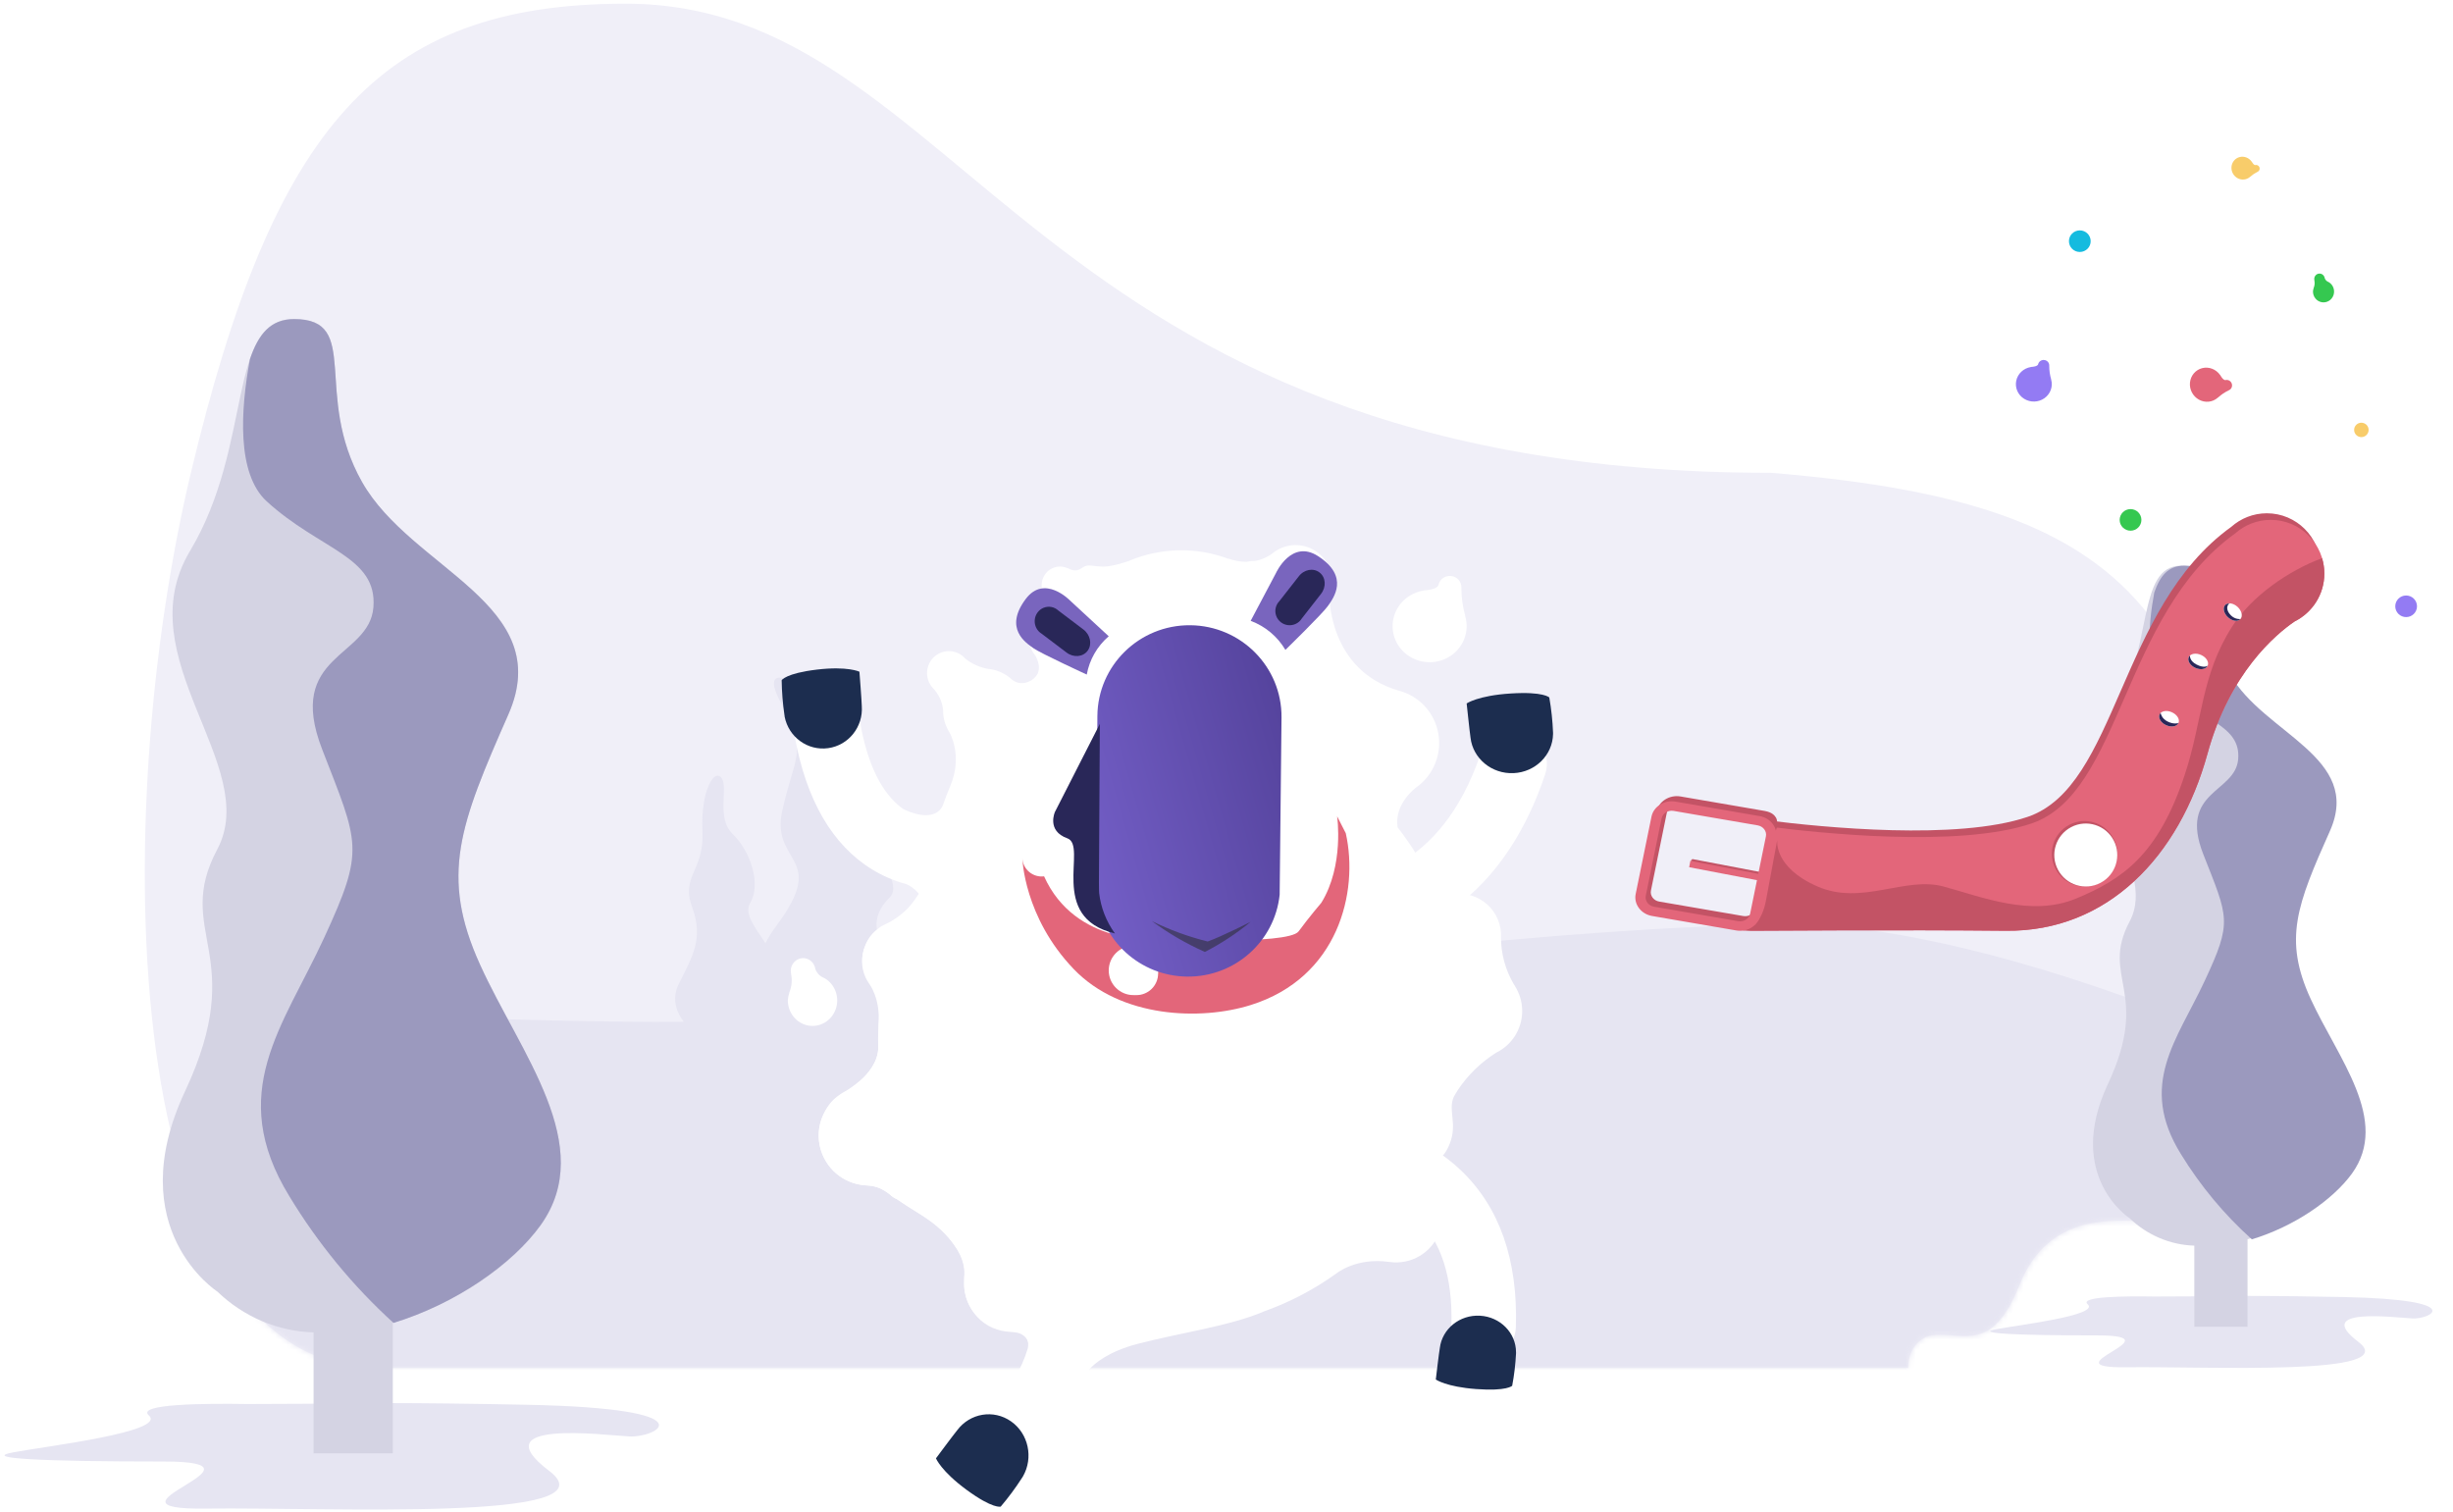 <?xml version="1.0" encoding="UTF-8"?>
<svg width="477px" height="294px" viewBox="0 0 477 294" version="1.1" xmlns="http://www.w3.org/2000/svg" xmlns:xlink="http://www.w3.org/1999/xlink">
    <!-- Generator: sketchtool 52.4 (67378) - http://www.bohemiancoding.com/sketch -->
    <title>FED4612B-A147-4A2D-8C38-4A6CA2FF5DDA</title>
    <desc>Created with sketchtool.</desc>
    <defs>
        <path d="M343.065,266 L267.332,266 C158.418,266 97.297,266 45.581,266 C-5.191,266 -6.902,159.003 9.118,91.945 C25.137,24.888 45.444,0.719 93.632,0.719 C159.773,0.719 171.875,91.945 316.361,91.945 C393.754,98.272 408.625,122.908 408.139,218.602 C402.898,218.366 397.94,218.146 397.922,225.658 C397.897,236.267 396.167,237.767 388.395,237.452 C380.623,237.137 369.826,236.966 364.645,250.004 C359.464,263.043 353.848,259.157 348.236,259.591 C344.972,259.844 343.022,262.709 343.065,266 Z" id="path-1"></path>
        <filter x="0.0%" y="-0.0%" width="100.0%" height="100.0%" filterUnits="objectBoundingBox" id="filter-3">
            <feGaussianBlur stdDeviation="0" in="SourceGraphic"></feGaussianBlur>
        </filter>
        <filter x="-7.0%" y="-42.9%" width="114.0%" height="185.7%" filterUnits="objectBoundingBox" id="filter-4">
            <feGaussianBlur stdDeviation="2" in="SourceGraphic"></feGaussianBlur>
        </filter>
        <filter x="-11.5%" y="-4.1%" width="123.1%" height="108.1%" filterUnits="objectBoundingBox" id="filter-5">
            <feGaussianBlur stdDeviation="2" in="SourceGraphic"></feGaussianBlur>
        </filter>
        <filter x="-14.3%" y="-4.6%" width="128.6%" height="109.2%" filterUnits="objectBoundingBox" id="filter-6">
            <feGaussianBlur stdDeviation="2" in="SourceGraphic"></feGaussianBlur>
        </filter>
        <linearGradient x1="-122.859%" y1="117.258%" x2="150.952%" y2="-30.907%" id="linearGradient-7">
            <stop stop-color="#937BF3" offset="0%"></stop>
            <stop stop-color="#4E3D93" offset="86.565%"></stop>
            <stop stop-color="#322662" offset="100%"></stop>
        </linearGradient>
        <filter x="-73.1%" y="-53.6%" width="246.2%" height="207.1%" filterUnits="objectBoundingBox" id="filter-8">
            <feGaussianBlur stdDeviation="1" in="SourceGraphic"></feGaussianBlur>
        </filter>
        <filter x="-71.0%" y="-71.4%" width="241.9%" height="242.9%" filterUnits="objectBoundingBox" id="filter-9">
            <feGaussianBlur stdDeviation="1" in="SourceGraphic"></feGaussianBlur>
        </filter>
        <filter x="-106.5%" y="-107.1%" width="312.9%" height="314.3%" filterUnits="objectBoundingBox" id="filter-10">
            <feGaussianBlur stdDeviation="1" in="SourceGraphic"></feGaussianBlur>
        </filter>
        <filter x="-212.9%" y="-214.3%" width="525.8%" height="528.6%" filterUnits="objectBoundingBox" id="filter-11">
            <feGaussianBlur stdDeviation="3" in="SourceGraphic"></feGaussianBlur>
        </filter>
        <path d="M3.172,0.638 C0.617,1.975 -0.371,5.13 0.966,7.686 C2.303,10.241 5.458,11.229 8.014,9.892 C10.57,8.556 11.557,5.4 10.22,2.844 C9.288,1.062 7.471,0.042 5.589,0.042 C4.773,0.042 3.946,0.234 3.172,0.638" id="path-12"></path>
        <path d="M15,37 C39,38.333 51,39 51,39 C51,39 55,31 63,15 L46,0 L0,0 L15,37 Z" id="path-14"></path>
    </defs>
    <g id="Marketing" stroke="none" stroke-width="1" fill="none" fill-rule="evenodd">
        <g id="1a-Home" transform="translate(-666, -1055)">
            <g id="Section-1" transform="translate(0, 708)">
                <g id="1" transform="translate(323, 346)">
                    <g id="illu1-Home" transform="translate(343, 0)">
                        <g id="Background" transform="translate(28, 1)">
                            <mask id="mask-2" fill="white">
                                <use xlink:href="#path-1"></use>
                            </mask>
                            <use id="Mask" fill="#F0EFF8" fill-rule="nonzero" xlink:href="#path-1"></use>
                            <path d="M428.732,196.429 C428.732,193.847 423.572,195.15 423.572,192.406 C423.572,189.662 425.515,184.473 422.017,179.837 C418.519,175.201 420.023,171.592 421.633,167.906 C423.244,164.221 419.379,160.961 417.121,158.703 C414.863,156.445 414.215,149.994 414.369,144.02 C414.522,138.046 411.25,139.035 411.25,139.035 C407.965,144.199 411.637,147.412 410.214,155.652 C408.791,163.893 413.572,165.452 409.703,170.953 C405.834,176.454 411.957,174.502 409.703,179.845 C407.449,185.189 398.736,178.695 403.252,190.953 C406.235,199.049 401.727,200.251 398.719,198.917 C348.93,179.13 323.587,179.914 323.587,179.914 C279.231,178.784 178.756,192.526 145.508,196.284 C147.093,192.982 147.111,189.432 145.696,187.404 C141.861,181.92 141.141,178.375 145.014,174.502 C148.887,170.629 135.014,158.69 136.625,155.652 C138.235,152.614 137.272,150.965 133.906,147.088 C130.54,143.21 132.756,141.924 130.276,137.088 C127.796,132.251 118.887,128.055 124.102,137.088 C129.317,146.121 126.305,147.407 124.102,157.731 C121.899,168.056 133.071,166.441 123.101,179.845 C122.255,180.97 121.5,182.16 120.842,183.403 C118.759,180.242 116.658,177.664 117.86,175.623 C120.088,171.907 117.889,165.473 114.528,162.248 C111.166,159.023 113.697,153.215 112.303,151.281 C110.91,149.346 108.213,153.837 108.597,161.6 C108.98,169.364 104.336,170.31 106.598,176.437 C108.861,182.564 106.598,186.113 104.016,191.277 C102.465,194.375 103.709,197.051 104.953,198.691 C76.734,198.964 17.385,196.339 17.385,196.339 L3.367,272.984 L398.412,272.984 C398.412,272.984 411.037,262.246 416.422,247.419 C416.874,246.174 417.275,244.9 417.611,243.584 C420.504,234.154 427.543,210.302 425.498,207.72 C422.967,204.486 428.732,199.007 428.732,196.429 Z" id="Shape" fill="#E6E5F2" fill-rule="nonzero" filter="url(#filter-3)" mask="url(#mask-2)"></path>
                        </g>
                        <g id="Arbre-Copy-3" transform="translate(387, 111)" fill-rule="nonzero">
                            <path d="M68.627,142.22 C53.496,141.914 44.616,141.986 40.032,142.087 L31.915,142.122 C26.364,142.029 17.256,142.101 18.958,143.62 C21.385,145.781 5.468,147.669 1.151,148.479 C-3.165,149.289 4.926,149.683 20.844,149.683 C36.761,149.683 10.593,156.078 26.51,155.876 C42.428,155.675 80.468,157.66 71.564,150.911 C62.661,144.162 78.579,146.185 82.086,146.387 C85.593,146.588 93.18,142.718 68.627,142.22 Z" id="Shape" fill="#E6E5F2" filter="url(#filter-4)"></path>
                            <path d="M61.45,84.238 C56.166,72.598 58.808,65.956 65.147,51.582 C71.486,37.209 52.486,32.682 46.02,21.242 C39.555,9.803 46.02,0 37.158,0 C28.295,0 31.908,16.341 23.551,30.279 C15.195,44.217 32.929,58.286 27.122,69.186 C21.315,80.085 31.342,82.802 22.901,100.779 C14.461,118.757 27.122,126.897 27.122,126.897 C30.545,130.193 35.017,132.087 39.698,132.225 L39.698,148 L50.047,148 L50.047,130.98 C58.158,128.595 65.679,123.423 69.376,118.252 C76.77,107.857 66.734,95.878 61.45,84.238 Z" id="Shape" fill="#D4D3E3" filter="url(#filter-5)"></path>
                            <path d="M70.345,118.217 C77.825,107.863 67.672,95.881 62.327,84.257 C56.981,72.632 59.654,65.97 66.067,51.594 C72.48,37.217 53.258,32.689 46.717,21.247 C40.176,9.805 46.717,0 37.751,0 C34.608,0 33.02,2.003 31.91,5.225 C30.68,11.764 30.108,20.159 34.13,23.79 C41.175,30.146 48.766,30.974 48.228,37.609 C47.69,44.244 36.572,43.704 41.448,56.13 C46.324,68.556 47.144,69.122 41.721,80.73 C36.299,92.337 28.708,100.915 37.11,114.455 C40.89,120.622 45.53,126.195 50.884,131 C59.056,128.527 66.596,123.372 70.345,118.217 Z" id="Shape" fill="#9B99BE" filter="url(#filter-6)"></path>
                        </g>
                        <g id="Mouton" transform="translate(152, 107)">
                            <path d="M135.096,158.076 C132.172,157.399 130.132,154.739 130.228,151.727 C130.517,142.36 128.219,135.29 123.396,130.698 C115.527,123.246 102.989,124.144 102.858,124.156 C99.398,124.469 96.339,121.907 96.026,118.432 C95.713,114.957 98.265,111.886 101.726,111.572 C102.462,111.504 119.948,110.077 132.011,121.513 C139.568,128.674 143.191,138.962 142.767,152.097 C142.713,153.983 141.822,155.747 140.337,156.904 C138.852,158.061 136.93,158.491 135.096,158.076 Z" id="Shape" fill="#FFFFFF" fill-rule="nonzero"></path>
                            <path d="M124.203,123.132 C124.728,122.16 125.221,121.178 125.682,120.186 C126.815,120.141 128.656,119.555 129.88,116.486 C131.483,112.481 129.523,110.053 130.684,107.305 C130.951,106.82 131.251,106.347 131.529,105.902 C131.546,105.881 131.561,105.858 131.574,105.835 C133.506,102.976 136.014,100.548 138.939,98.704 C140.627,97.881 142.014,96.553 142.905,94.907 C144.462,92.041 144.352,88.563 142.616,85.8 L142.571,85.698 L142.395,85.434 C140.727,82.629 139.858,79.426 139.879,76.168 C139.879,75.965 139.879,75.757 139.879,75.548 L139.879,75.492 C139.755,73.057 138.536,70.806 136.559,69.362 C134.582,67.918 132.056,67.435 129.682,68.046 C129.682,68.046 124.543,69.707 120.742,64.419 C109.666,48.792 91.317,39.889 72.112,40.823 C52.908,41.758 35.52,52.399 26.032,69.026 C24.473,71.316 22.29,73.118 19.738,74.219 C19.445,74.331 19.175,74.497 18.945,74.709 C17.268,75.848 16.119,77.607 15.755,79.593 C15.391,81.579 15.842,83.628 17.007,85.281 C17.007,85.281 19.273,88.177 18.82,93.167 C18.808,93.355 18.808,93.543 18.82,93.73 C18.748,95.108 18.73,96.488 18.764,97.87 L18.764,97.842 C18.764,97.842 19.098,102.635 11.965,106.544 C11.913,106.568 11.863,106.599 11.818,106.634 C8.239,108.83 6.486,113.063 7.472,117.127 C8.458,121.191 11.96,124.164 16.152,124.495 C16.257,124.502 16.363,124.502 16.469,124.495 C17.399,124.532 18.314,124.734 19.171,125.092 C19.494,125.256 19.8,125.43 20.078,125.605 L20.984,126.23 L21.29,126.472 C21.572,126.699 21.874,126.9 22.191,127.075 L22.304,127.12 C24.197,128.393 25.959,129.503 27.477,130.432 C27.477,130.432 36.372,135.873 35.46,142.497 C35.46,142.531 35.46,142.553 35.46,142.581 C35.46,142.609 35.46,142.739 35.46,142.818 C35.46,142.897 35.46,143.054 35.46,143.156 C35.238,148.189 39.135,152.461 44.196,152.731 L44.315,152.731 L44.643,152.731 C45.776,152.804 48.468,153.294 47.856,156.223 C46.672,160.166 44.337,164.188 40.808,168.271 C38.846,170.535 38.77,173.863 40.627,176.213 C40.882,176.534 41.166,176.83 41.476,177.097 C44.113,179.349 48.086,179.051 50.354,176.433 C54.937,171.133 58.07,165.731 59.804,160.296 C60.892,159.09 63.56,156.82 69.146,155.345 C77.044,153.261 87.032,151.897 93.672,149.07 L93.751,149.025 C98.775,147.242 103.519,144.76 107.841,141.652 C107.841,141.652 111.688,138.458 118.164,139.399 L118.198,139.399 C122.379,140.001 126.416,137.616 127.882,133.676 C129.348,129.736 127.846,125.314 124.277,123.065 L124.203,123.132 Z" id="Shape" fill="#FFFFFF" fill-rule="nonzero"></path>
                            <path d="M129.4,78.721 C129.4,78.721 130.665,81.504 126.835,85.239 C123.005,88.974 122.954,91.677 123.748,95.951 C124.543,100.225 123.368,109.991 113.966,114.026 C104.564,118.062 100.081,110.059 93.97,119.864 C87.859,129.67 80.017,123.832 78.218,122.358 C76.42,120.884 69.003,121.729 69.679,130.99 C70.354,140.252 62.302,145.919 59.323,146.101 C56.344,146.282 60.458,155.317 48.06,172.615 C46.352,170.1 43.319,168.829 40.326,169.373 C40.326,169.373 40.672,168.88 41.154,168.308 C41.637,167.735 43.339,165.61 44.105,164.408 C45.151,162.829 46.069,161.168 46.851,159.443 C47.47,157.907 48.037,156.535 48.014,155.906 C48.099,155.065 47.735,154.241 47.056,153.736 C46.063,152.908 44.655,153.095 43.651,152.919 C41.192,152.64 38.954,151.371 37.455,149.405 C35.961,147.491 35.282,145.066 35.565,142.655 C35.735,141.05 35.443,139.43 34.725,137.984 C33.387,135.513 31.519,133.367 29.256,131.699 C29.256,131.699 27.712,130.565 25.573,129.261 C23.434,127.958 22.498,127.227 22.39,127.176 C21.868,126.981 21.401,126.664 21.028,126.252 C20.049,125.431 18.878,124.872 17.623,124.625 C16.71,124.512 14.786,124.517 12.959,123.65 C11.101,122.839 9.558,121.447 8.562,119.683 C6.918,116.953 6.752,113.583 8.119,110.705 C9.731,107.208 11.961,106.578 13.277,105.643 C14.593,104.708 16.755,103.212 18.1,100.542 C18.533,99.658 18.777,98.692 18.815,97.708 C18.815,96.308 18.787,95.407 18.843,94.183 C18.9,92.958 19.116,90.782 18.741,89.246 C18.472,87.745 17.909,86.312 17.084,85.029 C15.581,82.934 15.267,80.212 16.256,77.831 C16.767,76.506 17.657,75.36 18.815,74.538 L19.025,74.39 C19.025,74.39 19.07,74.288 19.377,74.124 C19.683,73.96 21.005,73.336 21.55,72.99 C22.632,72.329 23.631,71.539 24.523,70.638 C25.495,69.575 26.34,68.403 27.043,67.147 C27.377,66.591 129.4,78.721 129.4,78.721 Z" id="Shape" fill="#FFFFFF" fill-rule="nonzero"></path>
                            <path d="M7.741,29.393 C11.274,28.753 14.654,31.118 15.293,34.677 C16.75,42.848 19.564,48.416 23.621,51.314 C24.656,51.83 29.923,54.229 31.443,50.373 C31.443,50.373 31.443,50.373 31.443,50.339 C31.797,49.295 32.197,48.263 32.624,47.248 C32.664,47.141 32.703,47.033 32.759,46.908 C35.32,40.926 32.641,36.446 32.641,36.446 C31.803,35.127 31.367,33.59 31.386,32.024 C31.213,30.412 30.501,28.908 29.366,27.76 L29.321,27.709 C27.778,25.931 27.957,23.23 29.721,21.675 C31.484,20.12 34.165,20.301 35.708,22.078 C35.724,22.085 35.739,22.095 35.753,22.106 C37.071,23.149 38.633,23.834 40.289,24.097 L40.356,24.097 L40.424,24.097 C42.118,24.323 43.695,25.09 44.925,26.285 L44.976,26.285 C46.827,27.64 49.247,26.285 49.827,24.885 C50.283,23.751 49.866,22.498 49.382,21.562 C49.043,21.145 48.752,20.69 48.516,20.207 C47.486,18.115 47.545,15.646 48.673,13.606 C48.73,13.435 48.818,13.275 48.932,13.136 L48.932,13.107 C50.087,11.653 50.668,9.819 50.564,7.959 C50.558,7.88 50.558,7.8 50.564,7.721 C50.576,6.766 50.964,5.856 51.643,5.19 C52.321,4.524 53.235,4.157 54.182,4.171 C54.664,4.179 55.139,4.288 55.578,4.489 C55.578,4.489 55.617,4.489 55.645,4.489 L55.702,4.517 C57.463,5.447 58.093,4.517 58.926,4.131 C59.759,3.746 60.727,4.16 62.556,4.182 C64.384,4.205 67.62,3.048 67.62,3.048 L67.592,3.048 C73.713,0.474 80.574,0.328 86.798,2.64 L86.916,2.64 C88.034,3.043 89.212,3.251 90.399,3.252 C90.952,3.122 91.519,3.06 92.087,3.065 C93.391,2.842 94.616,2.283 95.644,1.444 C97.819,-0.205 100.736,-0.463 103.163,0.779 C105.59,2.022 107.105,4.547 107.067,7.29 C107.053,8.047 106.918,8.798 106.667,9.513 L106.667,9.484 C106.667,9.484 106.622,9.598 106.56,9.768 L106.51,9.909 C106.51,9.909 106.33,24.323 119.97,28.293 C123.923,29.3 126.932,32.533 127.677,36.573 C128.422,40.612 126.766,44.718 123.436,47.09 C123.436,47.09 119.058,50.203 119.767,54.869 L119.767,54.818 C119.767,54.818 119.767,54.858 119.767,54.881 C119.767,54.881 125.586,62.167 126.171,66.42 L126.143,66.42 C126.276,67.059 126.344,67.711 126.346,68.365 C126.346,68.597 126.346,68.824 126.306,69.056 C126.306,69.056 126.306,71.489 127.432,73.122 C127.445,73.142 127.456,73.162 127.465,73.184 C128.087,74.081 128.414,75.152 128.4,76.246 C128.359,79.163 125.982,81.495 123.087,81.457 C123.087,81.457 118.546,81.457 116.397,85.387 C116.346,85.489 116.295,85.568 116.25,85.648 C110.583,97.383 100.251,106.153 87.81,109.786 C86.741,110.098 85.672,110.353 84.597,110.591 C84.597,110.591 74.553,112.86 68.965,116.863 C61.953,121.898 45.179,121.456 42.573,108.998 C42.573,108.998 42.573,108.958 42.573,108.902 C42.573,108.845 42.534,108.669 42.511,108.55 C42.298,107.348 41.656,104.11 40.986,103.617 C40.154,103.016 36.31,102.29 35.359,98.559 C34.408,94.828 36.192,92.509 34.971,89.866 C33.589,86.798 32.437,83.628 31.527,80.386 C31.285,79.671 31.054,78.951 30.841,78.22 C30.407,76.706 30.07,75.192 29.794,73.683 L29.794,73.763 C29.794,73.763 27.999,67.316 24.065,65.864 L24.015,65.864 C21.771,65.242 19.624,64.311 17.633,63.097 C9.845,58.34 4.758,49.579 2.513,37.059 C2.191,35.343 2.562,33.569 3.544,32.129 C4.525,30.69 6.036,29.705 7.741,29.393 Z" id="Shape" fill="#FFFFFF" fill-rule="nonzero"></path>
                            <path d="M97.953,20.378 C96.421,17.779 94.037,15.783 91.2,14.729 L96.141,5.394 C96.141,5.394 99.14,-1.202 104.306,2.147 C110.496,6.162 107.271,10.327 106.225,11.834 C105.178,13.34 97.953,20.378 97.953,20.378 Z" id="Shape" fill="#7965BE" fill-rule="nonzero"></path>
                            <path d="M59.326,25.173 C59.857,22.274 61.366,19.646 63.6,17.73 L56.038,10.743 C56.038,10.743 51.106,5.651 47.479,10.452 C43.139,16.208 47.479,18.988 48.936,20.032 C50.394,21.075 59.326,25.173 59.326,25.173 Z" id="Shape" fill="#7965BE" fill-rule="nonzero"></path>
                            <path d="M104.606,5.336 C105.817,6.27 105.94,8.133 104.873,9.493 L101.144,14.269 C100.585,15.171 99.558,15.676 98.499,15.569 C97.439,15.463 96.535,14.763 96.169,13.768 C95.803,12.774 96.041,11.658 96.782,10.897 L100.516,6.121 C101.555,4.722 103.4,4.379 104.606,5.336 Z" id="Shape" fill="#292758" fill-rule="nonzero"></path>
                            <path d="M59.513,20.523 C58.612,21.767 56.765,21.936 55.39,20.889 L50.553,17.229 C49.648,16.682 49.126,15.656 49.208,14.583 C49.29,13.511 49.962,12.58 50.938,12.184 C51.915,11.789 53.026,11.998 53.802,12.724 L58.639,16.384 C60.03,17.414 60.415,19.273 59.513,20.523 Z" id="Shape" fill="#292758" fill-rule="nonzero"></path>
                            <path d="M108.014,52.744 C108.014,52.744 109.414,62.304 104.951,69.54 C104.951,69.54 102.538,72.367 100.522,75.115 C98.506,77.863 72.743,76.631 72.743,76.631 C72.743,76.631 57.126,77.958 51.028,64.412 C49.99,64.542 48.945,64.236 48.143,63.567 C47.34,62.899 46.854,61.928 46.8,60.888 C46.8,60.888 47.086,72.328 56.79,82.446 C65.962,92.007 81.528,92.481 91.215,89.437 C108.221,84.118 112.259,67.483 109.694,56.027 L108.014,52.744 Z" id="Shape" fill="#E3667A" fill-rule="nonzero"></path>
                            <ellipse id="Oval" fill="#FFFFFF" fill-rule="nonzero" cx="68.4" cy="82.712" rx="4.8" ry="4.795"></ellipse>
                            <path d="M141.513,35.997 C143.742,35.766 145.936,36.672 147.341,38.403 C148.746,40.134 149.17,42.455 148.466,44.565 C137.287,77.954 111.501,77.954 110.4,77.914 L110.622,64.842 L110.537,64.842 C111.238,64.842 127.939,64.411 135.958,40.44 C136.778,38.01 138.947,36.276 141.513,35.997 Z" id="Path" fill="#FFFFFF"></path>
                            <ellipse id="Oval" fill="#FFFFFF" fill-rule="nonzero" cx="69" cy="83.311" rx="4.2" ry="4.196"></ellipse>
                            <path d="M1.435,87.231 C1.444,87.121 1.471,87.013 1.515,86.912 C1.962,85.82 2.073,84.613 1.835,83.454 C1.835,83.454 1.835,83.421 1.835,83.41 C1.835,83.399 1.835,83.333 1.835,83.333 C1.794,83.152 1.772,82.967 1.771,82.782 C1.776,81.487 2.746,80.415 3.997,80.321 C5.247,80.227 6.357,81.143 6.544,82.424 C6.804,83.161 7.343,83.757 8.037,84.076 L8.282,84.197 L8.373,84.236 C10.401,85.427 11.306,87.952 10.517,90.219 C9.728,92.487 7.474,93.84 5.175,93.426 C2.877,93.012 1.199,90.951 1.2,88.542 C1.218,88.096 1.297,87.654 1.435,87.231 Z" id="Shape" fill="#FFFFFF" fill-rule="nonzero"></path>
                            <path d="M61.2,67.712 C62.022,76.829 69.675,83.837 78.889,83.91 C88.103,83.983 95.867,77.097 96.836,67.995 L97.199,33.51 C97.278,23.687 89.326,15.662 79.438,15.584 C69.551,15.506 61.472,23.405 61.393,33.227 L61.2,67.712 Z" id="Shape" fill="url(#linearGradient-7)" fill-rule="nonzero"></path>
                            <path d="M91.2,73.256 C91.2,73.256 85.553,76.121 82.837,77.086 C79.098,76.153 75.466,74.824 72,73.122 C75.21,75.489 78.662,77.498 82.296,79.115 C85.458,77.486 88.443,75.522 91.2,73.256 Z" id="Shape" fill="#252822" fill-rule="nonzero" opacity="0.5" style="mix-blend-mode: multiply;"></path>
                            <path d="M133.954,37.464 C134.43,41.526 138.094,44.536 142.33,44.344 C146.566,44.152 149.921,40.825 150,36.738 L150,36.66 C150,36.604 150,36.542 150,36.486 C149.91,34.189 149.666,31.9 149.269,29.633 C149.269,29.633 148.196,28.443 141.73,28.857 C135.409,29.259 133.2,30.791 133.2,30.791 C133.2,30.791 133.809,36.559 133.954,37.464 Z" id="Shape" fill="#1C2D4F" fill-rule="nonzero"></path>
                            <path d="M34.131,172.127 C36.635,168.78 41.228,168.026 44.613,170.407 C47.998,172.788 49.004,177.48 46.909,181.116 L46.864,181.185 C46.837,181.237 46.803,181.284 46.77,181.335 C45.501,183.31 44.106,185.195 42.594,186.978 C42.594,186.978 41.092,187.474 35.99,183.736 C31.01,180.089 30,177.591 30,177.591 C30,177.591 33.523,172.843 34.131,172.127 Z" id="Shape" fill="#1C2D4F" fill-rule="nonzero"></path>
                            <path d="M15.578,31.276 C15.88,35.34 13.012,38.94 9.034,39.487 C5.057,40.035 1.349,37.341 0.574,33.342 L0.574,33.264 C0.574,33.209 0.574,33.153 0.547,33.097 C0.215,30.84 0.032,28.562 0,26.279 C0,26.279 0.782,24.93 6.868,24.208 C12.8,23.503 15.119,24.619 15.119,24.619 C15.119,24.619 15.567,30.36 15.578,31.276 Z" id="Shape" fill="#1C2D4F" fill-rule="nonzero"></path>
                            <path d="M124.774,8.836 C124.853,8.816 124.934,8.803 125.015,8.796 L125.286,8.768 L125.362,8.768 C127.568,8.556 127.715,7.771 127.715,7.771 C127.936,6.659 128.989,5.894 130.145,6.004 C131.302,6.114 132.183,7.063 132.179,8.195 C132.186,8.282 132.186,8.37 132.179,8.458 C132.183,10.243 132.432,12.02 132.921,13.741 C132.919,13.768 132.919,13.794 132.921,13.821 L132.956,13.953 C133.723,16.751 132.645,19.721 130.244,21.428 C127.842,23.135 124.61,23.228 122.109,21.663 C119.607,20.098 118.351,17.196 118.946,14.358 C119.541,11.521 121.866,9.332 124.797,8.848 L124.774,8.836 Z" id="Shape" fill="#FFFFFF" fill-rule="nonzero"></path>
                            <path d="M64.8,75.519 C63.112,73.179 62.059,70.48 61.735,67.661 C61.735,67.661 61.688,66.987 61.694,65.595 L61.871,34.763 L53.139,51.888 C53.139,51.888 51.47,55.565 55.541,57.013 C59.611,58.461 51.612,72.398 64.8,75.519 Z" id="Shape" fill="#292758" fill-rule="nonzero"></path>
                            <path d="M127.983,156.132 C128.443,152.387 131.868,149.634 135.795,149.852 C139.723,150.07 142.793,153.182 142.8,156.953 L142.8,157.024 C142.8,157.078 142.8,157.133 142.8,157.187 C142.695,159.297 142.445,161.397 142.051,163.475 C142.051,163.475 141.052,164.563 135.06,164.117 C129.22,163.687 127.2,162.262 127.2,162.262 C127.2,162.262 127.824,156.964 127.983,156.132 Z" id="Shape" fill="#1C2D4F" fill-rule="nonzero"></path>
                        </g>
                        <g id="Colors-dots" transform="translate(392, 30)">
                            <path d="M57.873,27.138 C57.877,27.091 57.888,27.045 57.907,27.002 C58.098,26.538 58.146,26.026 58.044,25.533 C58.044,25.533 58.044,25.519 58.044,25.515 C58.044,25.51 58.044,25.482 58.044,25.482 C58.027,25.405 58.017,25.327 58.017,25.248 C58.019,24.698 58.433,24.243 58.968,24.203 C59.503,24.163 59.977,24.552 60.057,25.096 C60.168,25.409 60.399,25.662 60.695,25.798 L60.8,25.849 L60.839,25.865 C61.706,26.371 62.092,27.444 61.755,28.407 C61.418,29.37 60.455,29.944 59.472,29.769 C58.489,29.593 57.772,28.718 57.773,27.694 C57.78,27.505 57.814,27.317 57.873,27.138 Z" id="Shape-Copy-2" fill="#35C850" fill-rule="nonzero" filter="url(#filter-8)"></path>
                            <path d="M2.897,42.37 C2.935,42.36 2.974,42.353 3.014,42.35 L3.145,42.337 L3.182,42.337 C4.252,42.234 4.323,41.856 4.323,41.856 C4.431,41.321 4.941,40.952 5.502,41.005 C6.063,41.058 6.49,41.515 6.488,42.06 C6.491,42.103 6.491,42.145 6.488,42.187 C6.49,43.048 6.611,43.904 6.848,44.733 C6.847,44.746 6.847,44.759 6.848,44.771 L6.865,44.835 C7.237,46.183 6.714,47.614 5.55,48.436 C4.385,49.259 2.818,49.304 1.605,48.55 C0.391,47.796 -0.218,46.397 0.071,45.03 C0.36,43.663 1.487,42.608 2.908,42.375 L2.897,42.37 Z" id="Shape-Copy" fill="#937BF3" fill-rule="nonzero"></path>
                            <path d="M37.09,42.978 C37.127,42.969 37.164,42.963 37.202,42.96 L37.328,42.946 L37.363,42.946 C38.385,42.849 38.453,42.487 38.453,42.487 C38.556,41.976 39.044,41.623 39.58,41.674 C40.116,41.724 40.524,42.161 40.523,42.683 C40.525,42.723 40.525,42.764 40.523,42.804 C40.524,43.626 40.64,44.444 40.866,45.237 C40.865,45.249 40.865,45.261 40.866,45.274 L40.882,45.334 C41.238,46.623 40.739,47.99 39.625,48.776 C38.512,49.562 37.014,49.605 35.855,48.885 C34.696,48.164 34.113,46.827 34.389,45.521 C34.665,44.214 35.743,43.206 37.101,42.983 L37.09,42.978 Z" id="Shape-Copy-3" fill="#E3667A" fill-rule="nonzero" transform="translate(37.659, 45.533) rotate(64) translate(-37.659, -45.533) "></path>
                            <path d="M44.095,1.797 C44.119,1.791 44.144,1.787 44.17,1.785 L44.254,1.776 L44.277,1.776 C44.962,1.711 45.008,1.469 45.008,1.469 C45.076,1.126 45.403,0.89 45.762,0.924 C46.121,0.958 46.394,1.25 46.393,1.599 C46.395,1.626 46.395,1.654 46.393,1.681 C46.395,2.231 46.472,2.779 46.623,3.31 C46.623,3.318 46.623,3.326 46.623,3.334 L46.634,3.375 C46.872,4.238 46.538,5.154 45.793,5.68 C45.047,6.207 44.044,6.235 43.268,5.753 C42.491,5.27 42.101,4.375 42.286,3.5 C42.471,2.625 43.192,1.95 44.102,1.801 L44.095,1.797 Z" id="Shape-Copy-4" fill="#F8CC6A" fill-rule="nonzero" transform="translate(44.475, 3.508) rotate(64) translate(-44.475, -3.508) "></path>
                            <ellipse id="Oval-7" fill="#15BBDF" filter="url(#filter-9)" cx="12.432" cy="17.9" rx="2.114" ry="2.1"></ellipse>
                            <ellipse id="Oval-7-Copy-2" fill="#937BF3" cx="75.886" cy="88.9" rx="2.114" ry="2.1"></ellipse>
                            <ellipse id="Oval-7-Copy-3" fill="#F8CC6A" filter="url(#filter-10)" cx="67.182" cy="54.6" rx="1.409" ry="1.4"></ellipse>
                            <ellipse id="Oval-7-Copy" fill="#35C850" filter="url(#filter-11)" cx="22.295" cy="72.1" rx="2.114" ry="2.1"></ellipse>
                        </g>
                        <g id="Collier-2" transform="translate(318, 100)">
                            <polygon id="Fill-1" fill="#C35365" points="11.102 68.053 10.702 68.408 11.022 68.47 10.867 69.283 24.326 71.854 24.561 70.624"></polygon>
                            <g id="Group-15" transform="translate(20, 0)">
                                <g id="Group-4" transform="translate(1, 0)" fill="#C35365">
                                    <path d="M101.798,0.812 C99.141,0.812 96.724,1.814 94.882,3.45 C72.855,19.278 72.797,53.929 55.261,59.857 C41.573,64.484 15.485,61.889 4.691,60.527 L5.072,66.334 L2.291,78.95 L0.102,80.712 C3.194,80.692 31.691,80.518 50.329,80.714 C70.057,80.921 84.03,66.259 89.51,46.257 C93.808,30.571 102.77,23.075 106.438,20.569 C109.866,18.861 112.227,15.331 112.227,11.24 C112.227,5.481 107.558,0.812 101.798,0.812" id="Fill-2"></path>
                                </g>
                                <g id="Group-7" transform="translate(0, 2)" fill="#E3667A">
                                    <path d="M103.553,0.096 C100.896,0.096 98.479,1.098 96.637,2.734 C74.61,18.562 74.552,53.213 57.016,59.141 C42.887,63.917 15.552,60.999 5.455,59.684 L6.072,63.326 L3.29,76.95 L0.808,79.909 C1.034,79.924 2.337,79.998 2.567,79.998 C2.567,79.998 32.356,79.79 52.084,79.998 C71.812,80.205 85.785,65.543 91.265,45.541 C95.563,29.855 104.525,22.359 108.193,19.853 C111.621,18.145 113.982,14.615 113.982,10.525 C113.982,4.765 109.313,0.096 103.553,0.096" id="Fill-5"></path>
                                </g>
                                <g id="Group-10" transform="translate(0, 9)" fill="#C35365">
                                    <path d="M108.194,12.853 C111.621,11.145 113.983,7.614 113.983,3.524 C113.983,2.487 113.826,1.487 113.543,0.542 C107.01,2.944 99.784,7.978 96.04,13.863 C89.956,23.431 90.37,31.982 86.835,42.67 C81.68,58.265 74.684,63.007 65.736,66.722 C56.968,70.361 47.416,66.416 39.925,64.389 C32.434,62.363 24.079,68.144 15.435,64.389 C6.793,60.634 7.601,55.323 7.601,55.323 L5.426,66.992 C4.617,71.431 2.522,72.652 0.948,72.917 C1.355,72.941 2.368,72.998 2.567,72.998 C2.567,72.998 32.356,72.79 52.084,72.998 C71.812,73.205 85.785,58.542 91.266,38.541 C95.564,22.854 104.525,15.358 108.194,12.853" id="Fill-8"></path>
                                </g>
                                <path d="M61.715,69.971 C63.344,73.085 67.189,74.289 70.303,72.66 C73.417,71.031 74.621,67.186 72.992,64.072 C71.363,60.957 67.518,59.754 64.404,61.383 C61.29,63.012 60.086,66.857 61.715,69.971" id="Fill-11" fill="#C35365"></path>
                                <path d="M62.168,70.103 C63.735,73.1 67.435,74.258 70.432,72.69 C73.428,71.123 74.586,67.423 73.019,64.427 C71.452,61.43 67.752,60.272 64.755,61.839 C61.759,63.407 60.601,67.106 62.168,70.103" id="Fill-13" fill="#FFFFFF"></path>
                            </g>
                            <g id="Group-18" transform="translate(82, 62)">
                                <mask id="mask-13" fill="white">
                                    <use xlink:href="#path-12"></use>
                                </mask>
                                <g id="Clip-17"></g>
                                <path d="M3.172,0.638 C0.617,1.975 -0.371,5.13 0.966,7.686 C2.303,10.241 5.458,11.229 8.014,9.892 C10.57,8.556 11.557,5.4 10.22,2.844 C9.288,1.062 7.471,0.042 5.589,0.042 C4.773,0.042 3.946,0.234 3.172,0.638" id="Fill-16" fill="#FFFFFF" mask="url(#mask-13)"></path>
                            </g>
                            <g id="Group-37" transform="translate(0, 18)">
                                <path d="M104.351,21.511 C105.364,21.972 105.93,22.907 105.615,23.599 C105.3,24.291 104.224,24.478 103.21,24.016 C102.197,23.555 101.631,22.62 101.946,21.928 C102.261,21.237 103.338,21.05 104.351,21.511" id="Fill-19" fill="#FFFFFF"></path>
                                <path d="M110.028,10.368 C111.041,10.829 111.607,11.764 111.292,12.456 C110.977,13.148 109.901,13.335 108.887,12.873 C107.874,12.412 107.308,11.477 107.623,10.785 C107.938,10.094 109.015,9.907 110.028,10.368" id="Fill-21" fill="#FFFFFF"></path>
                                <path d="M117.108,1.012 C117.927,1.766 118.172,2.83 117.659,3.39 C117.144,3.949 116.062,3.792 115.243,3.038 C114.424,2.284 114.177,1.219 114.692,0.66 C115.207,0.1 116.288,0.258 117.108,1.012" id="Fill-23" fill="#FFFFFF"></path>
                                <path d="M115.523,2.331 C114.572,1.063 115.499,0.339 115.509,0.329 C115.507,0.329 115.505,0.328 115.502,0.328 L115.086,0.409 C114.937,0.464 114.8,0.543 114.692,0.66 C114.178,1.219 114.424,2.284 115.244,3.038 C116.063,3.791 117.144,3.949 117.659,3.39 C117.216,3.396 116.274,3.332 115.523,2.331" id="Fill-25" fill="#292758"></path>
                                <path d="M109.095,12.208 C107.972,11.607 107.838,10.85 107.845,10.489 C107.754,10.575 107.675,10.671 107.623,10.785 C107.308,11.477 107.874,12.412 108.887,12.873 C109.9,13.334 110.977,13.147 111.292,12.456 C111.292,12.456 110.622,13.026 109.095,12.208" id="Fill-27" fill="#292758"></path>
                                <path d="M103.453,23.28 C102.466,22.761 102.211,21.976 102.146,21.652 C102.065,21.733 101.994,21.822 101.946,21.928 C101.631,22.62 102.197,23.555 103.21,24.016 C104.224,24.478 105.3,24.291 105.615,23.599 C105.615,23.599 104.719,23.945 103.453,23.28" id="Fill-29" fill="#292758"></path>
                                <path d="M20.991,61.132 C22.085,61.317 23.123,60.659 23.327,59.665 L26.392,44.644 C26.49,44.165 26.377,43.677 26.074,43.271 C25.771,42.864 25.317,42.591 24.796,42.501 L8.435,39.686 C7.92,39.596 7.383,39.698 6.94,39.977 C6.497,40.256 6.2,40.673 6.102,41.152 L3.035,56.173 C2.937,56.653 3.051,57.14 3.353,57.547 C3.656,57.953 4.11,58.227 4.633,58.317 L20.992,61.132 L20.991,61.132 Z M21.361,63 C21.118,63 20.871,62.98 20.624,62.937 L20.623,62.937 L4.263,60.122 C3.217,59.942 2.307,59.395 1.702,58.584 C1.097,57.772 0.873,56.796 1.07,55.835 L4.137,40.814 C4.332,39.853 4.927,39.018 5.81,38.462 C6.694,37.907 7.758,37.702 8.804,37.881 L25.164,40.696 C26.61,40.96 27.073,41.566 27.356,42.001 C27.59,42.361 27.604,43.095 27.601,43.34 C27.592,44.149 27.138,44.773 27.005,45.42 L23.292,60.004 C22.931,61.766 23.247,63 21.361,63 Z" id="Fill-31" fill="#C35365"></path>
                                <path d="M19.991,62.132 C21.085,62.317 22.123,61.659 22.327,60.665 L25.392,45.644 C25.49,45.165 25.377,44.677 25.074,44.271 C24.771,43.864 24.317,43.591 23.796,43.501 L7.435,40.686 C6.92,40.596 6.383,40.698 5.94,40.977 C5.497,41.256 5.2,41.673 5.102,42.152 L2.035,57.173 C1.937,57.653 2.051,58.14 2.353,58.547 C2.656,58.953 3.11,59.227 3.633,59.317 L19.992,62.132 L19.991,62.132 Z M20.361,64 C20.118,64 19.871,63.98 19.624,63.937 L19.623,63.937 L3.263,61.122 C2.217,60.942 1.307,60.395 0.702,59.584 C0.097,58.772 -0.127,57.796 0.07,56.835 L3.137,41.814 C3.332,40.853 3.927,40.018 4.81,39.462 C5.694,38.907 6.758,38.702 7.804,38.881 L24.164,41.696 C25.211,41.876 26.12,42.422 26.724,43.234 C27.33,44.045 27.554,45.022 27.357,45.983 L24.292,61.004 C23.931,62.766 22.247,64 20.361,64 Z" id="Fill-33" fill="#E3667A"></path>
                                <polygon id="Fill-35" fill="#E3667A" points="10.702 50.408 24.161 52.98 23.926 54.209 10.467 51.639"></polygon>
                            </g>
                        </g>
                        <g id="Arbre" transform="translate(0, 63)" fill-rule="nonzero">
                            <path d="M102.436,211.168 C80.045,210.716 66.905,210.823 60.121,210.972 L48.11,211.023 C39.895,210.887 26.418,210.993 28.936,213.239 C32.528,216.434 8.974,219.225 2.587,220.422 C-3.8,221.62 8.173,222.203 31.727,222.203 C55.281,222.203 16.558,231.658 40.112,231.36 C63.666,231.062 119.957,233.998 106.782,224.019 C93.608,214.04 117.162,217.031 122.351,217.329 C127.541,217.627 138.769,211.905 102.436,211.168 Z" id="Shape" fill="#E6E5F2"></path>
                            <path d="M93.352,125.575 C85.488,108.227 89.42,98.326 98.855,76.904 C108.289,55.482 80.011,48.734 70.388,31.685 C60.764,14.635 70.388,0.025 57.197,0.025 C44.006,0.025 49.383,24.379 36.945,45.153 C24.508,65.927 50.903,86.895 42.26,103.14 C33.616,119.386 48.541,123.434 35.978,150.228 C23.415,177.022 42.26,189.154 42.26,189.154 C47.355,194.067 54.011,196.89 60.978,197.095 L60.978,220.607 L76.38,220.607 L76.38,195.24 C88.453,191.685 99.646,183.977 105.149,176.27 C116.154,160.777 101.217,142.923 93.352,125.575 Z" id="Shape" fill="#D4D3E3"></path>
                            <path d="M105.149,176.205 C116.154,160.777 101.217,142.923 93.352,125.601 C85.488,108.279 89.42,98.352 98.855,76.93 C108.289,55.508 80.011,48.76 70.388,31.711 C60.764,14.661 70.388,0.051 57.197,0.051 C52.574,0.051 50.237,3.035 48.604,7.836 C46.795,17.58 45.953,30.089 51.87,35.499 C62.234,44.971 73.403,46.204 72.611,56.091 C71.82,65.979 55.463,65.174 62.636,83.69 C69.81,102.206 71.016,103.049 63.038,120.346 C55.061,137.642 43.893,150.423 56.254,170.6 C61.816,179.789 68.642,188.094 76.518,195.253 C88.541,191.568 99.634,183.886 105.149,176.205 Z" id="Shape" fill="#9B99BE"></path>
                        </g>
                        <g id="Group" transform="translate(287, 171)">
                            <mask id="mask-15" fill="white">
                                <use xlink:href="#path-14"></use>
                            </mask>
                            <g id="Mask"></g>
                        </g>
                    </g>
                </g>
            </g>
        </g>
    </g>
</svg>